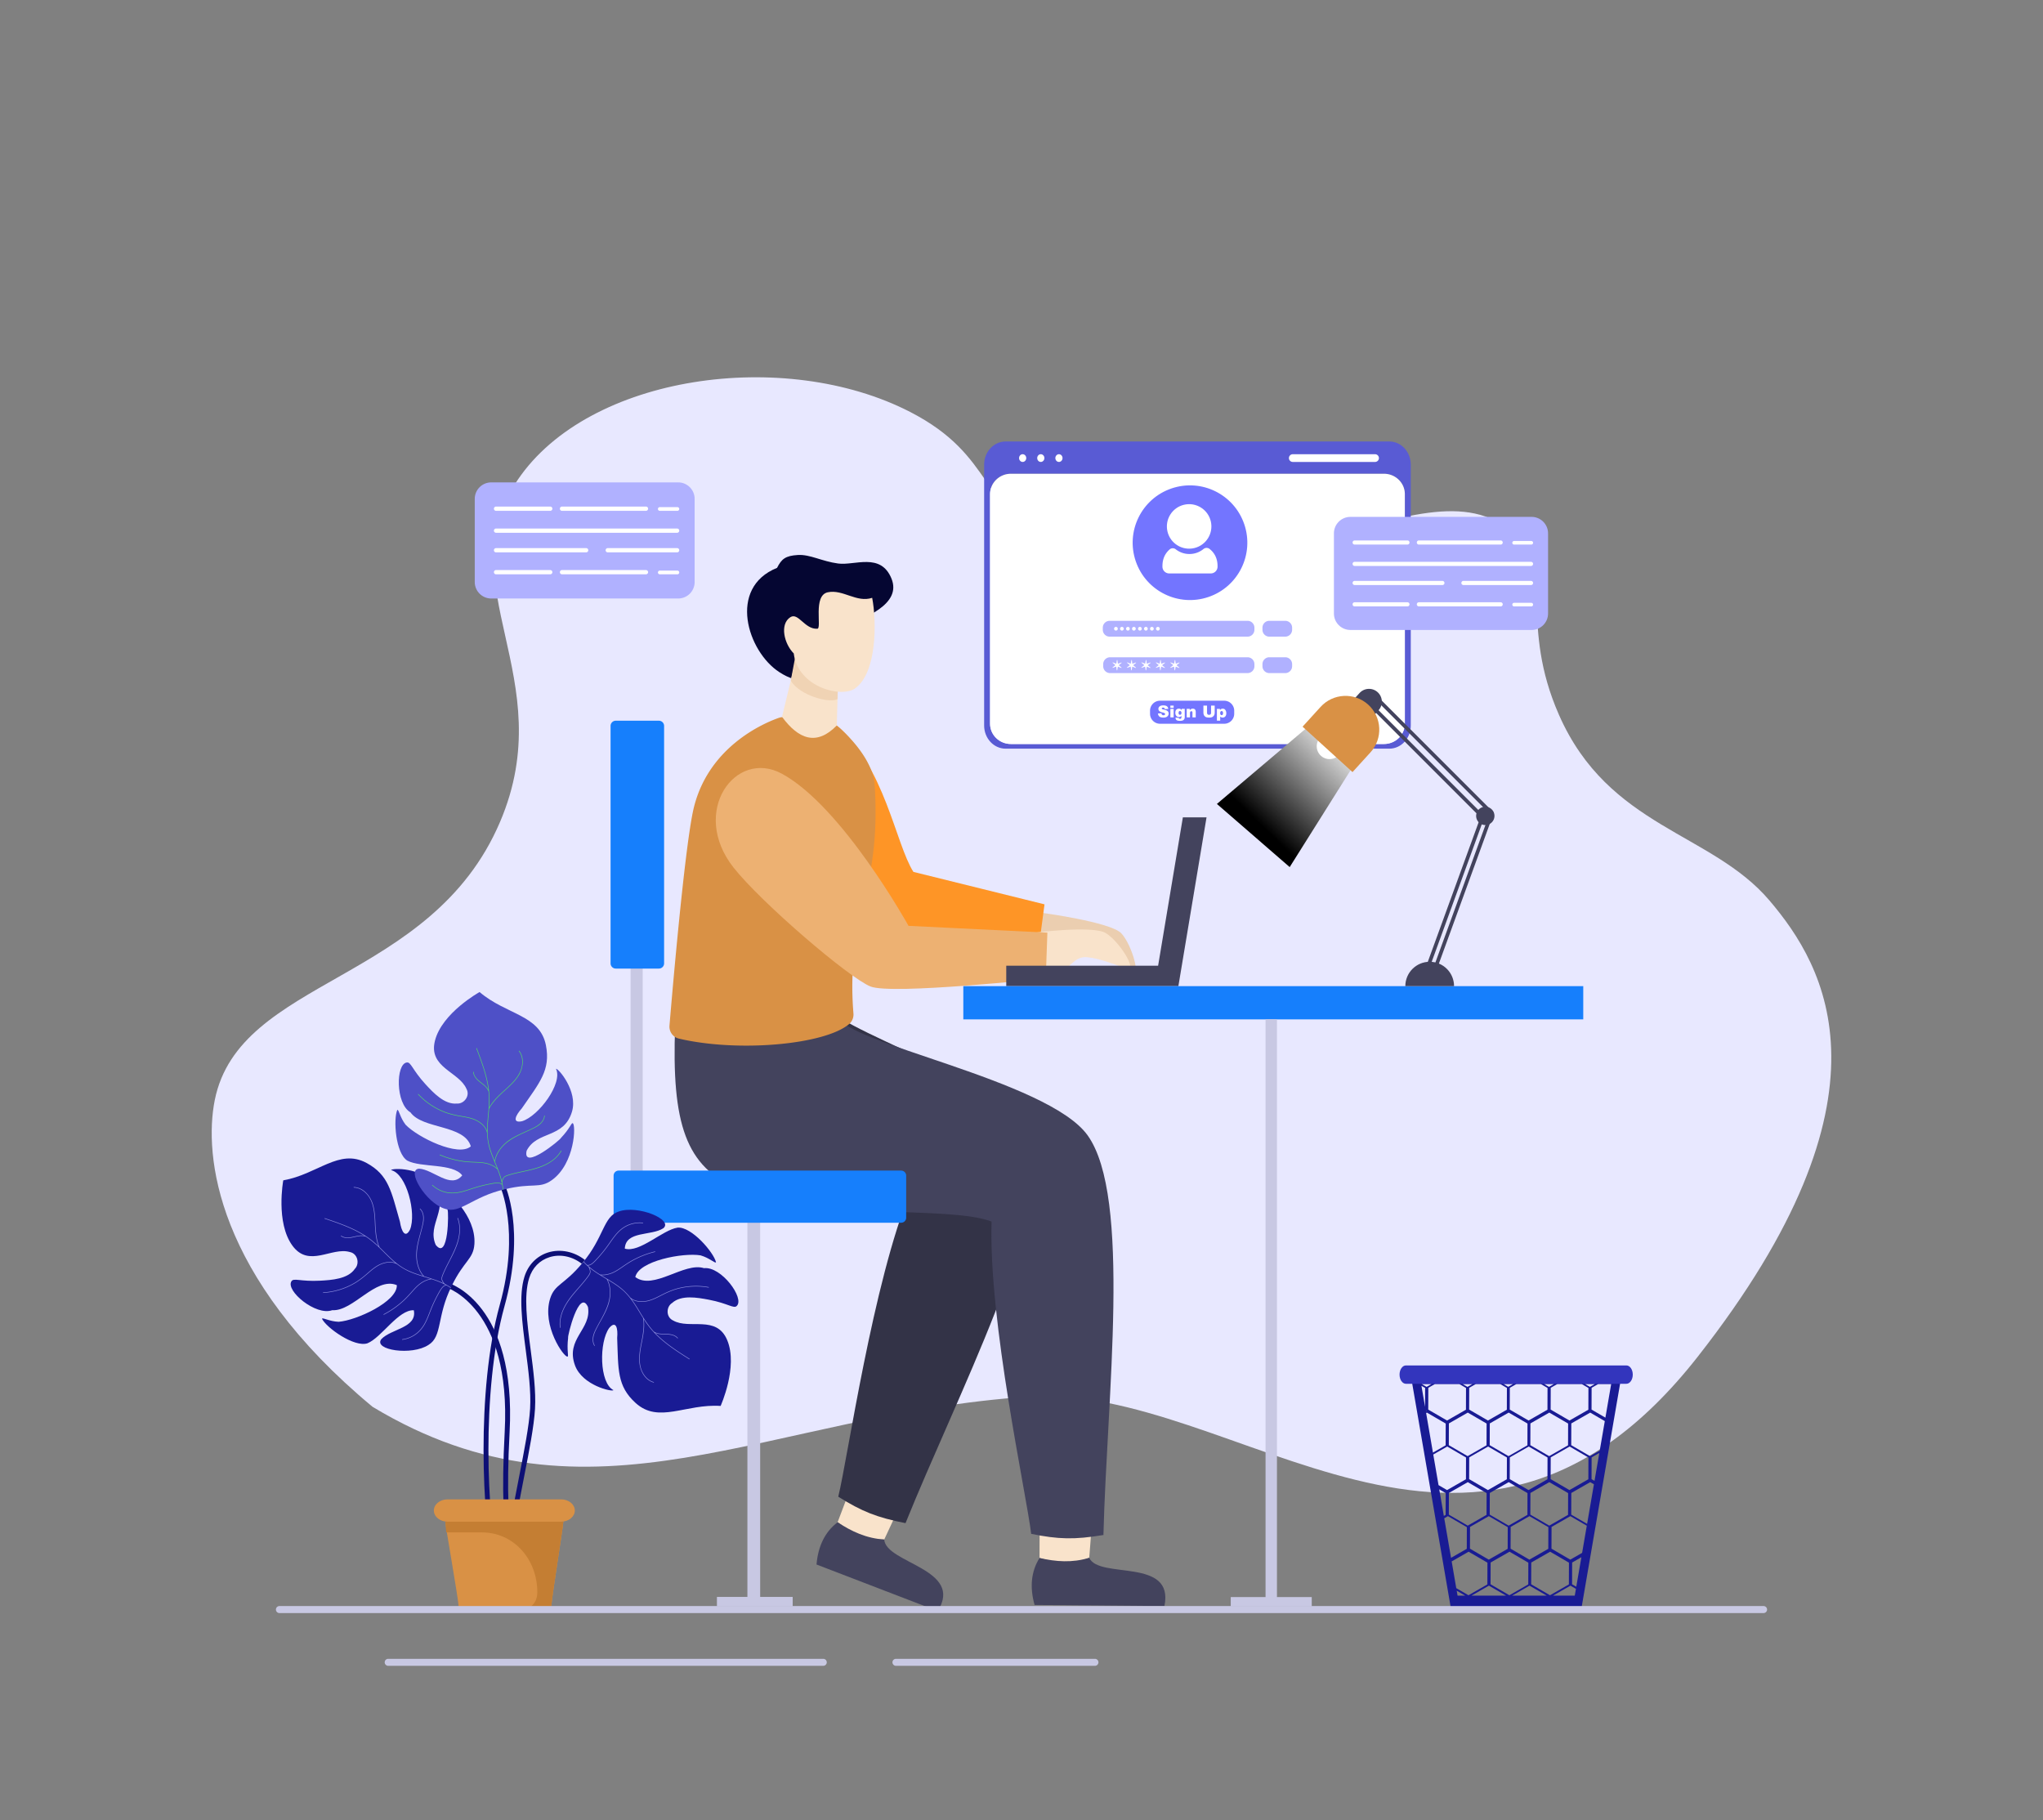 <svg id="SvgjsSvg1223" width="550" height="490" xmlns="http://www.w3.org/2000/svg" version="1.1"
    xmlns:xlink="http://www.w3.org/1999/xlink" xmlns:svgjs="http://svgjs.com/svgjs">
    <rect width="100%" height="100%" fill="#808080" stroke="none"/>
    <defs id="SvgjsDefs1224"></defs>
    <g id="SvgjsG1225"><svg xmlns="http://www.w3.org/2000/svg" viewBox="0 0 1364 960" width="550" height="550">
            <path fill="#e8e8ff"
                d="M1181.35 399.144c-38.801-45.604-107.296-48.539-140.459-123.794-26.733-60.664-3.068-94.982-30.949-121.413-58.411-55.377-190.679 68.339-304.724 9.523-52.193-26.917-40.262-60.955-97.607-90.465-83.659-43.052-214.394-24.836-261.872 45.232-47.566 70.198 29.176 132.31-11.903 228.543-46.046 107.87-174.041 103.787-190.453 185.691-7.334 36.601.378 117.663 105.351 204.737 146.075 88.093 263.332 4.897 438.175-6.778 137.344-9.171 295.321 166.14 446.508-26.582 136.561-174.078 85.398-260.66 47.933-304.694z"
                class="colorE8EFFF svgShape"></path>
            <path fill="#c8c8e3"
                d="M507.519 864.124V608.45h-8.521v255.674h-20.34v6.381h50.576v-6.381zM421.027 374.994h8.063v207.069h-8.063z"
                class="colorC8CBE3 svgShape"></path>
            <path fill="#f9e3cb"
                d="m571.94 780.65-12.714 33.61c9.316 7.134 19.479 11.639 31.128 11.535L605.93 792.4l-33.99-11.75z"
                class="colorF9CBCB svgShape"></path>
            <path fill="#333347"
                d="M604.571 814.861c-19.336-3.821-29.124-7.792-44.908-17.646 6.422-26.118 23.005-142.84 48.401-204.512-40.201-35.186-202.045 9.279-138.602-142.541l82.586 16.822c-3.987 17.211 124.264 50.186 136.227 94.244 13.247 48.79-49.529 168.808-83.704 253.633z"
                class="color333547 svgShape"></path>
            <path fill="#43435d"
                d="M559.227 814.26c-8.409 6.432-13.027 15.9-14.088 28.217l80.914 31.096c17.826-28.237-34.673-31.824-35.699-47.778-11.847-.738-21.845-5.382-31.127-11.535z"
                class="color43455D svgShape"></path>
            <path fill="#f9e3cb"
                d="m694.143 802.193-.114 35.934c11.227 3.412 22.325 4.065 33.196-.118l2.87-36.738-35.952.922z"
                class="colorF9CBCB svgShape"></path>
            <path fill="#43435d"
                d="M736.702 822.781c-19.447 3.205-30.007 2.921-48.244-.768-3.15-26.711-28.571-141.831-26.427-208.493-29.872-11.261-117.709.076-169.355-21.836-34.783-14.757-44.391-43.087-41.918-109.26l109.169-5.91c2.305 17.515 139.514 42.331 166.173 79.391 29.523 41.04 12.845 175.453 10.602 266.876zM694.03 838.127c-5.618 8.973-6.621 19.46-3.292 31.366l86.68.731c6.786-32.696-43.635-17.637-50.192-32.216-11.354 3.465-22.345 2.624-33.196.119z"
                class="color43455D svgShape"></path>
            <path fill="#ebceb0"
                d="M694.639 407.271s46.858 6.184 54.024 13.843c7.167 7.659 13.647 30.809 6.779 26.511-6.868-4.297-14.698-11.153-23.265-14.517-8.583-3.37-13.136 5.179-18.688 2.231-5.552-2.948-21.075-6.172-21.075-6.172l2.225-21.896z"
                class="colorEBB0B0 svgShape"></path>
            <path fill="#fe9526"
                d="M558.677 282.336c32.089 27.619 39.202 78.915 51.149 97.747l87.536 21.659-3.83 28.941s-81.447-3.072-95.179-10.149c-13.731-7.077-85.27-82.579-85.27-82.579s3.12-92.176 45.594-55.619z"
                class="colorDE6172 svgShape"></path>
            <path fill="#d99145"
                d="M524.054 276.862a8.14 8.14 0 0 0-3.953.341c-9.36 3.255-48.751 19.412-57.614 63.331-5.748 28.478-13.388 116.774-15.512 142.151-.339 4.053 2.308 7.766 6.267 8.698 39.516 9.301 97.41 4.111 113.699-9.744 2.035-1.73 3.074-4.347 2.858-7.009-5.252-64.717 18.781-80.105 14.171-152.427-1.079-16.933-17.743-33.18-23.419-38.248a8.197 8.197 0 0 0-4.193-1.984l-32.304-5.109z"
                class="colorD94559 svgShape"></path>
            <path fill="#050632"
                d="M552.252 248.792c-12.302 1.853-17.94 7.002-31.941-2.068-21.303-13.8-34.607-56.311-1.523-69.607 3.05-5.949 5.534-8.068 13.802-8.593 8.264-.524 15.941 4.203 27.002 5.687 11.059 1.482 28.387-7.51 35.572 9.991 7.186 17.499-18.553 26.358-31.701 32.445-13.15 6.087-11.338 20.303-11.211 32.145z"
                class="color050D32 svgShape"></path>
            <path fill="#f9e3cb"
                d="M522.102 276.553c11.144 15.127 23.151 19.52 36.575 5.783l.719-25.81.315-10.865-29.065-4.407-1.562 6.529-6.982 28.77z"
                class="colorF9CBCB svgShape"></path>
            <path fill="#f0d3b4"
                d="M527.956 252.435c5.872 9.731 25.284 15.234 31.211 12.343l.544-19.116-27.371-16.699-4.384 23.472z"
                class="colorF0B4B4 svgShape"></path>
            <path fill="#f9e3cb"
                d="M582.307 197.118c3.062 15.888 3.251 50.014-11.421 60.469-9.289 6.618-38.219-.873-40.948-23.36-6.311-6.209-9.617-19.512-2.224-24.201 5.271-3.34 9.597 8.255 17.986 7.717 3.184-.203-3.16-22.229 6.998-24.337 10.16-2.108 19.165 7.164 29.609 3.712zM688.948 420.896s40.225-5.336 49.256 0c9.031 5.336 21.755 25.732 13.956 23.538-7.799-2.194-17.239-6.573-26.407-7.394-9.183-.822-11.151 8.662-17.308 7.394-6.157-1.269-21.96 0-21.96 0l2.463-23.538z"
                class="colorF9CBCB svgShape"></path>
            <path fill="#edb172"
                d="M521.996 314.523c40.488 21.934 84.576 101.584 84.576 101.584l92.709 4.523-1.09 30.519s-102.638 11.171-116.988 5.45c-14.348-5.722-73.088-56.099-91.458-79.405-29.32-37.2 1.188-79.497 32.251-62.671z"
                class="colorED7282 svgShape"></path>
            <path fill="#43435d" d="m789.736 343.668-16.526 99.048H671.819v13.641h114.919l18.801-112.689z"
                class="color43455D svgShape"></path>
            <path fill="#167ffc"
                d="M601.631 614.314h-188.59a3.375 3.375 0 0 1-3.375-3.375v-28.066a3.375 3.375 0 0 1 3.375-3.375h188.59a3.375 3.375 0 0 1 3.375 3.375v28.066a3.375 3.375 0 0 1-3.375 3.375zM439.919 444.628h-28.805a3.464 3.464 0 0 1-3.464-3.464V282.621a3.464 3.464 0 0 1 3.464-3.464h28.805a3.464 3.464 0 0 1 3.464 3.464v158.543a3.464 3.464 0 0 1-3.464 3.464zM643.153 456.357h413.9v22.172h-413.9z"
                class="color52A1FA svgShape"></path>
            <path fill="#c8c8e3" d="M844.938 478.529h7.616v388.835h-7.616z" class="colorC8CBE3 svgShape"></path>
            <path fill="#c8c8e3" d="M821.708 864.222h54.076v6.283h-54.076z" class="colorC8CBE3 svgShape"></path>
            <path fill="#0d0f75"
                d="M329.236 842.625c-6.957-29.915-11.57-115.866 4.434-173.487 13.853-49.886.24-79.144.102-79.436l2.957-1.427c.589 1.225 14.318 30.563.102 81.741-15.853 57.093-11.288 142.235-4.396 171.865l-3.199.744z"
                class="color0D3F75 svgShape"></path>
            <path fill="#0d0f75"
                d="M345.732 845.065c-2.238-.783-13.174-8.858-8.772-91.131 4.434-82.956-38.697-96.376-39.133-96.502l.911-3.155c1.882.546 46.074 14.296 41.499 99.83-4.3 80.404 6.624 87.861 6.736 87.925l-1.241 3.033z"
                class="color0D3F75 svgShape"></path>
            <path fill="#0d0f75"
                d="M339.967 840.378c-2.433-10.448 2.051-33.279 6.797-57.449 3.193-16.267 6.498-33.092 7.162-44.506.677-11.638-1.138-25.51-2.895-38.931-2.463-18.813-4.786-36.584-.888-49.135 2.462-7.919 8.214-13.818 15.783-16.187 8.143-2.529 17.312-.692 24.539 4.954l-2.02 2.584c-6.38-4.983-14.433-6.64-21.538-4.402-6.621 2.071-11.461 7.05-13.629 14.027-3.687 11.865-1.404 29.29 1.007 47.734 1.777 13.571 3.613 27.601 2.918 39.549-.677 11.635-4.001 28.57-7.217 44.949-4.473 22.766-9.095 46.307-6.819 56.07l-3.2.743z"
                class="color0D3F75 svgShape"></path>
            <path fill="#191b94"
                d="M245.361 694.782c9.496-3.916 20.543-22.487 30.919-22.051 2.368 11.817-15.138 12.325-21.712 19.338-5.438 7.233 20.378 11.196 31.53 3.791 9.352-5.673 5.363-19.098 15.397-39.188 8.331-17.294 14.578-17.859 15.249-28.201 1.225-18.921-18.422-36.077-20.507-34.841-.842.5 1.557 3.737 2.606 12.241.75.695.753 34.187-7.944 23.208-6.094-13.896 9.703-24.242-.928-39.995-7.975-11.809-28.426-11.364-28.861-9.895 10.384 2.375 17.067 28.973 12.628 39.702-3.194 6.215-5.783 1.005-6.715-5.255-5.795-20.19-7.449-31.231-22.357-39.265-18.274-9.848-32.523 7.58-55.542 11.64 0 0-5.243 28.186 6.175 43.678 10.989 14.91 26.12.673 38.181 4.153 5.37.996 6.77 7.861 3.461 11.217-4.618 6.824-15.467 7.525-23.296 7.945-12.971.689-17.613-2.037-19.062.383-4.05 6.278 16.31 23.339 27.249 19.3 13.877.949 29.097-22.613 43.114-16.713.456 11.015-26.996 23.552-38.828 24.464-6.281-.231-10.565-3.011-11.151-2.035 3.026 6.082 21.63 19.323 30.394 16.379z"
                class="color195494 svgShape"></path>
            <path fill="#8d8ee0"
                d="M268.661 692.457a19.897 19.897 0 0 0 8.831-3.486c2.54-1.792 4.541-4.165 6.073-6.855 1.674-2.952 2.829-6.147 4.068-9.296 1.349-3.409 2.874-6.753 4.616-9.98.791-1.455 1.571-2.945 2.518-4.303.789-1.133 1.821-2.216 3.267-2.373.016-.001.021-.015.037-.017.222.127.45.24.67.375.739.438 1.47.896 2.182 1.386.042-.116.095-.219.15-.33a41.596 41.596 0 0 0-4.032-2.397c-.004-.009-.009-.019-.016-.021-.493-.456-.9-1.027-1.24-1.611-.322-.547-.656-1.191-.65-1.841.015-.969.4-1.942.755-2.833.363-.889.747-1.778 1.151-2.652 2.831-6.154 6.509-11.954 8.545-18.452 1.668-5.341 2.245-11.227.182-16.545-.083-.214-.413-.066-.326.157 1.198 3.1 1.495 6.455 1.17 9.753-.638 6.454-3.522 12.328-6.448 18.026-1.624 3.155-3.283 6.297-4.612 9.59-.487 1.212-1.058 2.632-.585 3.925.259.724.682 1.438 1.185 2.059-3.952-1.923-8.174-3.206-12.365-4.495-.192-.062-.394-.121-.586-.183l-.004-.009c-2.204-2.338-3.575-5.317-4.291-8.433-1.464-6.351-.013-12.717 1.638-18.878.453-1.685.914-3.375 1.34-5.07.402-1.588.798-3.202.972-4.843.287-2.789-.181-5.846-2.261-7.893-.164-.16-.447.068-.276.23 2.618 2.573 2.506 6.485 1.825 9.83-1.359 6.644-3.971 13.078-4.216 19.928-.188 5.259 1.089 10.905 4.617 14.938-3.926-1.214-7.856-2.5-11.516-4.4-2-1.043-3.867-2.284-5.641-3.651-.011-.012-.012-.028-.031-.042-.021-.008-.038-.022-.065-.032a64.571 64.571 0 0 1-4.617-3.976c-2.465-2.318-4.819-4.748-7.258-7.095-1.449-3.253-2.051-6.827-2.404-10.348-.639-6.32-.172-12.874-2.243-18.971-1.848-5.425-6.38-10.644-12.477-10.852-.234-.009-.264.348-.03.357 3.39.113 6.423 1.924 8.645 4.422 4.296 4.835 4.98 11.539 5.288 17.732.282 5.699.412 11.687 2.574 17.049-.313-.298-.625-.603-.945-.904-3.189-2.942-6.639-5.526-10.39-7.705-7.686-4.465-16.15-7.339-24.535-10.162-.217-.079-.34.26-.123.339 1.027.343 2.053.686 3.078 1.035 8.063 2.752 16.174 5.736 23.402 10.318-2.267-.457-4.665.098-6.878.59-2.773.617-6.023 1.215-8.495-.598-.188-.137-.395.155-.207.293 2.313 1.702 5.375 1.389 8.021.824 2.754-.586 5.769-1.484 8.522-.466.013.005.018-.009.032-.004l.007.002c3.579 2.378 6.771 5.206 9.84 8.204 2.938 2.874 5.779 5.843 8.903 8.523.298.254.607.505.908.753-3.104-1.13-6.67-.571-9.685.688-3.486 1.456-6.372 4.006-9.191 6.457-2.799 2.435-5.685 4.693-8.91 6.528a47.17 47.17 0 0 1-20.343 6.05c-.233.008-.165.369.064.353a47.382 47.382 0 0 0 20.991-6.397c3.109-1.831 5.889-4.051 8.605-6.409 2.831-2.461 5.742-4.994 9.276-6.394 3.264-1.291 7.219-1.74 10.385.066 2.605 1.993 5.397 3.685 8.423 5.009 4.157 1.805 8.534 3.023 12.848 4.371l1.099.354c-2.459.387-4.792 1.502-6.808 2.948-2.169 1.551-3.968 3.561-5.733 5.542-1.825 2.061-3.67 4.091-5.7 5.955a60.89 60.89 0 0 1-13.073 9.173c-.208.109-.053.441.148.33a61.098 61.098 0 0 0 13.559-9.594c1.96-1.842 3.744-3.834 5.526-5.841 1.79-2.004 3.63-4.021 5.864-5.541 2.071-1.411 4.461-2.467 6.975-2.711.01-.004.005-.014.012-.011 3.216 1.056 6.378 2.261 9.348 3.864-1.254.281-2.222 1.21-2.964 2.237-1.098 1.497-1.961 3.193-2.839 4.823a93.31 93.31 0 0 0-4.496 9.755c-1.264 3.216-2.435 6.498-4.185 9.492-1.59 2.722-3.674 5.072-6.298 6.818a19.545 19.545 0 0 1-8.213 3.097c-.224.031-.16.384.066.352z"
                class="color8DB5E0 svgShape"></path>
            <path fill="#191b94"
                d="M452.434 617.569c-10.156 1.538-25.313 16.94-35.286 14.041.519-12.041 17.641-8.359 25.696-13.603 7.006-5.728-17.12-15.732-29.715-11.2-10.435 3.279-9.763 17.268-24.298 34.385-12.214 14.808-18.416 13.868-21.535 23.75-5.701 18.084 9.287 39.43 11.608 38.727.937-.284-.621-4 .389-12.509-.562-.854 7.421-33.38 13.249-20.645 2.604 14.948-15.203 21.229-8.636 39.063 4.929 13.37 24.896 17.815 25.669 16.492-9.518-4.783-9.666-32.208-2.796-41.568 4.584-5.274 5.856.403 5.269 6.705.813 20.989-.214 32.106 12.348 43.464 15.399 13.922 33.392.395 56.715 1.941 0 0 11.814-26.123 4.419-43.891-7.116-17.1-25.206-6.882-36.09-13.137-4.977-2.247-4.7-9.248-.686-11.719 6.112-5.526 16.815-3.62 24.518-2.161 12.761 2.424 16.619 6.179 18.604 4.174 5.43-5.131-10.274-26.556-21.861-25.241-13.249-4.232-33.649 15.021-45.855 5.949 2.185-10.805 31.834-16.435 43.54-14.499 6.045 1.722 9.543 5.444 10.345 4.635-1.489-6.628-16.398-23.922-25.611-23.153z"
                class="color195494 svgShape"></path>
            <path fill="#8d8ee0"
                d="M429.251 614.271a19.895 19.895 0 0 0-9.407 1.279c-2.895 1.135-5.403 2.963-7.532 5.209-2.33 2.469-4.213 5.295-6.167 8.059-2.123 2.989-4.401 5.873-6.863 8.59-1.115 1.224-2.227 2.485-3.472 3.578-1.036.912-2.296 1.718-3.738 1.525-.016-.002-.025.01-.041.008-.185-.177-.38-.341-.561-.524a38.04 38.04 0 0 1-1.789-1.866c-.068.102-.144.19-.224.284a41.533 41.533 0 0 0 3.345 3.289c.001.011.004.02.01.024.371.561.63 1.211.82 1.86.183.609.353 1.313.192 1.943-.245.938-.851 1.791-1.409 2.572a64.776 64.776 0 0 1-1.749 2.301c-4.218 5.301-9.173 10.057-12.699 15.882-2.894 4.79-4.858 10.368-4.122 16.025.028.228.385.163.354-.075-.424-3.296.087-6.626 1.19-9.75 2.159-6.116 6.359-11.133 10.56-15.968 2.33-2.677 4.69-5.333 6.767-8.213.762-1.061 1.655-2.303 1.503-3.672-.079-.764-.319-1.558-.66-2.282 3.38 2.81 7.174 5.064 10.937 7.313.172.106.353.211.525.318l.002.01c1.583 2.796 2.205 6.016 2.156 9.213-.092 6.518-3.019 12.353-6.093 17.943-.841 1.529-1.693 3.059-2.51 4.604-.769 1.447-1.538 2.92-2.099 4.471-.944 2.641-1.218 5.721.313 8.205.121.194.45.041.323-.158-1.928-3.122-.887-6.895.572-9.982 2.904-6.128 6.975-11.754 8.847-18.348 1.436-5.062 1.544-10.85-.922-15.608 3.524 2.116 7.034 4.301 10.135 7.02 1.694 1.491 3.211 3.139 4.608 4.891.008.014.006.03.02.048.018.012.032.03.056.046a64.62 64.62 0 0 1 3.535 4.962c1.841 2.839 3.548 5.761 5.356 8.621.632 3.505.365 7.119-.132 10.623-.887 6.289-2.904 12.544-2.347 18.958.501 5.709 3.658 11.858 9.529 13.515.226.064.341-.276.114-.34-3.265-.919-5.779-3.401-7.341-6.356-3.02-5.72-2.084-12.394-.908-18.481 1.085-5.601 2.387-11.448 1.566-17.171.233.365.463.735.702 1.104 2.396 3.618 5.13 6.95 8.253 9.961 6.4 6.169 13.934 10.978 21.404 15.719.191.128.392-.172.2-.3-.915-.578-1.83-1.156-2.742-1.74-7.175-4.595-14.339-9.427-20.267-15.601 2.093.985 4.553 1.017 6.82 1.068 2.841.062 6.139.257 8.107 2.607.15.178.42-.057.271-.235-1.84-2.205-4.888-2.63-7.592-2.714-2.815-.088-5.956.066-8.387-1.579-.012-.009-.02.004-.032-.004l-.006-.004c-2.909-3.162-5.334-6.671-7.6-10.314-2.167-3.491-4.219-7.053-6.613-10.4-.229-.318-.469-.635-.702-.948 2.745 1.838 6.342 2.145 9.569 1.642 3.733-.583 7.143-2.371 10.465-4.079 3.298-1.698 6.64-3.202 10.209-4.216a47.181 47.181 0 0 1 21.199-1.024c.228.048.249-.32.023-.358a47.073 47.073 0 0 0-11.624-.647 47.439 47.439 0 0 0-10.286 1.854c-3.456 1.037-6.685 2.53-9.886 4.172-3.336 1.715-6.766 3.481-10.533 3.998-3.478.475-7.426-.032-10.07-2.541-2.055-2.557-4.364-4.866-6.986-6.873-3.606-2.744-7.567-4.971-11.435-7.309l-.983-.606c2.48.211 5.012-.316 7.315-1.24 2.477-.989 4.702-2.511 6.89-4.016 2.264-1.566 4.539-3.098 6.954-4.424a60.828 60.828 0 0 1 14.883-5.79c.229-.056.157-.416-.065-.356a61.457 61.457 0 0 0-8.359 2.685 60.953 60.953 0 0 0-7.095 3.401c-2.343 1.322-4.551 2.83-6.76 4.354-2.216 1.52-4.483 3.04-7.016 3.983-2.348.876-4.92 1.333-7.42.97-.011.001-.009.012-.015.008-2.871-1.792-5.654-3.716-8.156-5.982 1.284.027 2.446-.645 3.412-1.465 1.422-1.192 2.666-2.634 3.907-4.008a93.132 93.132 0 0 0 6.692-8.401c1.994-2.823 3.914-5.731 6.328-8.22 2.193-2.264 4.778-4.05 7.742-5.12a19.57 19.57 0 0 1 8.715-1.049c.225.022.248-.336.02-.358z"
                class="color8DB5E0 svgShape"></path>
            <path fill="#4e50c7"
                d="M271.928 572.832c9.057 4.846 30.417 1.577 36.673 9.867-7.621 9.337-19.136-3.86-28.728-4.481-9.041.398 4.302 22.85 17.104 26.757 10.322 3.617 18.156-7.992 40.044-13.007 18.648-4.554 23.053-.089 31.466-6.141 15.39-11.076 16.157-37.147 13.877-37.972-.92-.333-1.897 3.576-7.797 9.789-.061 1.02-25.922 22.301-22.97 8.61 6.86-13.534 24.884-7.909 30.297-26.127 4.052-13.661-9.285-29.171-10.696-28.573 4.763 9.528-11.53 31.588-22.637 34.976-6.828 1.482-4.45-3.827-.208-8.525 11.909-17.302 19.385-25.594 16.118-42.211-4.005-20.369-26.517-20.3-44.276-35.497 0 0-25.098 13.858-29.807 32.519-4.531 17.958 16.075 20.598 21.051 32.123 2.642 4.779-1.77 10.222-6.464 9.8-8.203.769-15.638-7.163-20.936-12.942-8.773-9.579-9.617-14.895-12.407-14.477-7.421.862-7.661 27.424 2.408 33.304 8.083 11.32 35.948 8.103 40.298 22.677-8.217 7.35-35.339-5.883-43.56-14.441-3.813-4.997-4.387-10.072-5.514-9.905-2.773 6.202-1.178 28.98 6.664 33.877z"
                class="color4E88C7 svgShape"></path>
            <path fill="#53d86a"
                d="M288.526 589.348a19.88 19.88 0 0 0 8.303 4.604c2.998.824 6.101.86 9.151.334 3.344-.583 6.545-1.72 9.764-2.764 3.489-1.125 7.041-2.072 10.639-2.776 1.626-.314 3.272-.658 4.923-.789 1.376-.111 2.867-.002 3.907 1.015.012.011.025.006.037.019.043.252.1.5.137.755.131.848.242 1.704.316 2.565.116-.041.229-.065.35-.093a41.838 41.838 0 0 0-.711-4.637c.004-.01.008-.019.006-.026.039-.671.22-1.347.456-1.982.218-.597.503-1.263 1.009-1.671.758-.604 1.754-.925 2.668-1.217a66.244 66.244 0 0 1 2.778-.797c6.552-1.723 13.368-2.568 19.679-5.124 5.185-2.105 10.096-5.399 12.893-10.371.113-.2-.212-.361-.329-.152-1.634 2.895-4.035 5.257-6.788 7.1-5.39 3.608-11.757 5.113-18.017 6.473-3.468.75-6.948 1.465-10.336 2.531-1.246.393-2.705.854-3.402 2.041-.395.66-.677 1.44-.837 2.223-1.026-4.273-2.717-8.349-4.385-12.404-.074-.189-.157-.381-.231-.569l.004-.009c.405-3.187 1.834-6.139 3.786-8.671 3.975-5.166 9.812-8.09 15.62-10.729 1.588-.721 3.186-1.439 4.766-2.186 1.482-.699 2.98-1.419 4.358-2.326 2.337-1.551 4.4-3.855 4.659-6.761.019-.228-.337-.302-.352-.067-.324 3.656-3.416 6.055-6.432 7.655-5.995 3.172-12.623 5.243-18.068 9.406-4.18 3.196-7.73 7.769-8.603 13.057-1.556-3.803-3.061-7.656-3.918-11.689-.465-2.208-.694-4.437-.765-6.676.001-.015.014-.027.013-.051-.007-.02-.008-.043-.018-.07a64.488 64.488 0 0 1 .138-6.091c.223-3.376.605-6.738.867-10.112 1.592-3.186 3.969-5.922 6.465-8.431 4.474-4.509 9.832-8.312 13.224-13.786 3.015-4.873 4.167-11.69.454-16.529-.142-.187-.437.017-.295.204 2.066 2.69 2.595 6.183 2.078 9.486-1.003 6.39-5.747 11.176-10.333 15.349-4.222 3.839-8.764 7.744-11.531 12.821.031-.432.069-.866.098-1.305.245-4.332.049-8.638-.651-12.919-1.436-8.772-4.593-17.134-7.74-25.402-.077-.217-.417-.097-.341.12.388 1.01.775 2.021 1.156 3.034 2.998 7.976 5.847 16.134 6.901 24.628-1.088-2.041-3.039-3.54-4.825-4.937-2.239-1.749-4.766-3.879-4.936-6.94-.013-.233-.371-.206-.357.027.155 2.867 2.342 5.033 4.459 6.718 2.202 1.754 4.811 3.511 5.774 6.284.005.013.019.008.023.022l.003.007c.438 4.275.282 8.536-.084 12.811-.353 4.094-.84 8.175-.926 12.29-.007.392-.004.789-.004 1.179-1.099-3.116-3.797-5.513-6.685-7.042-3.338-1.767-7.141-2.376-10.825-2.995-3.659-.614-7.236-1.409-10.702-2.733a47.207 47.207 0 0 1-17.597-11.865c-.153-.175-.39.106-.232.273a47.082 47.082 0 0 0 8.925 7.475 47.437 47.437 0 0 0 9.351 4.671c3.388 1.237 6.869 1.974 10.416 2.573 3.7.622 7.505 1.26 10.831 3.1 3.071 1.701 5.93 4.47 6.547 8.062.117 3.278.584 6.509 1.484 9.687 1.247 4.356 3.088 8.511 4.787 12.699l.425 1.074c-1.861-1.653-4.205-2.746-6.603-3.384-2.576-.689-5.27-.802-7.923-.906-2.75-.1-5.491-.234-8.219-.618a60.88 60.88 0 0 1-15.389-4.268c-.217-.092-.375.239-.161.324a61.555 61.555 0 0 0 8.304 2.852 60.941 60.941 0 0 0 7.719 1.521c2.668.343 5.339.456 8.022.557 2.684.109 5.411.248 8.005 1.008 2.405.704 4.739 1.877 6.525 3.664.009.005.013-.005.016.002 1.228 3.154 2.306 6.361 2.955 9.674-1.013-.79-2.346-.947-3.611-.868-1.853.103-3.711.515-5.528.873a92.976 92.976 0 0 0-10.39 2.726c-3.287 1.068-6.565 2.248-9.989 2.799-3.113.501-6.251.385-9.267-.532a19.54 19.54 0 0 1-7.61-4.375c-.164-.155-.397.119-.228.273z"
                class="colorDAF2EE svgShape"></path>
            <path fill="#d99145"
                d="M376.119 813.895c-.413 5.317-7.423 48.405-8.073 56.686h-61.812c-.754-8.702-8.428-50.999-8.913-56.686h78.798z"
                class="colorD94559 svgShape"></path>
            <path fill="#c47e33"
                d="m297.321 813.895.618 7.156h23.796c21.637 0 37.076 18.367 36.99 40.003-.019 4.749-1.921 7.627-4.373 9.527h13.693c.65-8.283 7.66-51.37 8.073-56.686h-78.797z"
                class="colorC43348 svgShape"></path>
            <path fill="#d99145"
                d="M374.576 813.898h-75.711c-5.08 0-9.199-3.341-9.199-7.462 0-4.12 4.118-7.46 9.199-7.46h75.711c5.081 0 9.2 3.34 9.2 7.46 0 4.122-4.119 7.462-9.2 7.462z"
                class="colorD94559 svgShape"></path>
            <path fill="#595bd4"
                d="M927.567 92.739H671.383c-7.915 0-14.329 6.904-14.329 15.426v174.198c0 8.521 6.414 15.454 14.329 15.454h256.184c7.915 0 14.328-6.933 14.328-15.454V108.165c.001-8.522-6.413-15.426-14.328-15.426zm10.371 188.382c0 7.511-6.24 13.577-13.953 13.577H674.937c-7.684 0-13.924-6.065-13.924-13.577V127.896c0-7.511 6.24-13.606 13.924-13.606h249.048c7.713 0 13.953 6.095 13.953 13.606v153.225z"
                class="color4873BD svgShape"></path>
            <path fill="#ffffff"
                d="M937.938 127.896v153.225c0 7.511-6.24 13.577-13.953 13.577H674.937c-7.684 0-13.924-6.065-13.924-13.577V127.896c0-7.511 6.24-13.606 13.924-13.606h249.048c7.713 0 13.953 6.095 13.953 13.606zM709.389 103.818c0-1.422-1.07-2.575-2.39-2.575s-2.39 1.153-2.39 2.575c0 1.422 1.07 2.575 2.39 2.575s2.39-1.153 2.39-2.575zM697.278 103.818c0-1.422-1.07-2.575-2.39-2.575s-2.39 1.153-2.39 2.575c0 1.422 1.07 2.575 2.39 2.575s2.39-1.153 2.39-2.575zM685.168 103.818c0-1.422-1.07-2.575-2.39-2.575s-2.39 1.153-2.39 2.575c0 1.422 1.07 2.575 2.39 2.575s2.39-1.153 2.39-2.575zM863.118 106.393h54.933a2.575 2.575 0 0 0 0-5.15h-54.933a2.575 2.575 0 0 0 0 5.15z"
                class="colorFFF svgShape"></path>
            <circle cx="794.497" cy="160.311" r="38.275" fill="#7375ff" transform="rotate(-18.821 794.527 160.316)"
                class="color73B4FF svgShape"></circle>
            <circle cx="793.927" cy="149.484" r="14.859" fill="#ffffff" transform="rotate(-13.286 793.755 149.476)"
                class="colorFFF svgShape"></circle>
            <path fill="#ffffff"
                d="M807.555 164.463a3.234 3.234 0 0 0-4.043.058 14.814 14.814 0 0 1-9.393 3.344c-3.45 0-6.623-1.175-9.141-3.15-1.198-.94-2.897-.921-4.054.071-2.998 2.57-4.823 6.277-4.823 11.095v.434a4.511 4.511 0 0 0 4.512 4.511h27.767a4.512 4.512 0 0 0 4.512-4.511v-.434c0-5.025-2.039-8.842-5.337-11.418z"
                class="colorFFF svgShape"></path>
            <path fill="#b0b1ff"
                d="M832.916 223.034h-92.051a4.59 4.59 0 0 1-4.591-4.591v-1.389a4.591 4.591 0 0 1 4.591-4.591h92.051a4.591 4.591 0 0 1 4.591 4.591v1.389a4.591 4.591 0 0 1-4.591 4.591zM832.916 247.364h-91.773a4.59 4.59 0 0 1-4.591-4.591v-1.389a4.59 4.59 0 0 1 4.591-4.591h91.773a4.591 4.591 0 0 1 4.591 4.591v1.389a4.591 4.591 0 0 1-4.591 4.591zM858.085 223.034h-10.618a4.591 4.591 0 0 1-4.591-4.591v-1.389a4.591 4.591 0 0 1 4.591-4.591h10.618a4.591 4.591 0 0 1 4.591 4.591v1.389a4.591 4.591 0 0 1-4.591 4.591zM858.085 247.364h-10.618a4.591 4.591 0 0 1-4.591-4.591v-1.389a4.591 4.591 0 0 1 4.591-4.591h10.618a4.591 4.591 0 0 1 4.591 4.591v1.389a4.591 4.591 0 0 1-4.591 4.591z"
                class="colorB0D5FF svgShape"></path>
            <path fill="#ffffff"
                d="m746.021 238.775.308 2.161a.172.172 0 0 0 .229.137l2.049-.754c.184-.068.319.176.165.296l-1.718 1.347a.172.172 0 0 0-.004.267l1.677 1.398c.15.125.008.364-.174.291l-2.026-.814a.171.171 0 0 0-.233.13l-.372 2.151c-.033.193-.312.189-.339-.005l-.308-2.161a.172.172 0 0 0-.229-.137l-2.049.754c-.184.068-.319-.176-.165-.296l1.718-1.347a.172.172 0 0 0 .004-.267l-1.677-1.398c-.15-.125-.008-.364.174-.291l2.026.814a.171.171 0 0 0 .233-.13l.372-2.151c.033-.193.311-.189.339.005zM755.675 238.775l.308 2.161a.172.172 0 0 0 .229.137l2.049-.754c.184-.068.319.176.165.296l-1.718 1.347a.172.172 0 0 0-.004.267l1.677 1.398c.15.125.008.364-.174.291l-2.026-.814a.171.171 0 0 0-.233.13l-.372 2.151c-.033.193-.312.189-.339-.005l-.308-2.161a.172.172 0 0 0-.229-.137l-2.049.754c-.184.068-.319-.176-.165-.296l1.718-1.347a.172.172 0 0 0 .004-.267l-1.677-1.398c-.15-.125-.008-.364.174-.291l2.026.814a.171.171 0 0 0 .233-.13l.372-2.151c.033-.193.311-.189.339.005zM765.328 238.775l.308 2.161a.172.172 0 0 0 .229.137l2.049-.754c.184-.068.319.176.165.296l-1.718 1.347a.172.172 0 0 0-.004.267l1.677 1.398c.15.125.008.364-.174.291l-2.026-.814a.17.17 0 0 0-.233.13l-.372 2.151c-.033.193-.312.189-.339-.005l-.308-2.161a.172.172 0 0 0-.229-.137l-2.049.754c-.184.068-.319-.176-.165-.296l1.718-1.347a.172.172 0 0 0 .004-.267l-1.677-1.398c-.151-.125-.008-.364.174-.291l2.026.814a.171.171 0 0 0 .233-.13l.372-2.151c.033-.193.312-.189.339.005zM774.982 238.775l.308 2.161a.172.172 0 0 0 .229.137l2.049-.754c.184-.068.319.176.165.296l-1.718 1.347a.172.172 0 0 0-.004.267l1.677 1.398c.15.125.008.364-.174.291l-2.026-.814a.17.17 0 0 0-.233.13l-.372 2.151c-.033.193-.312.189-.339-.005l-.308-2.161a.172.172 0 0 0-.229-.137l-2.049.754c-.184.068-.319-.176-.165-.296l1.718-1.347a.172.172 0 0 0 .004-.267l-1.677-1.398c-.15-.125-.008-.364.174-.291l2.026.814a.171.171 0 0 0 .233-.13l.372-2.151c.033-.193.312-.189.339.005zM784.636 238.775l.308 2.161a.172.172 0 0 0 .229.137l2.049-.754c.184-.068.319.176.165.296l-1.718 1.347a.172.172 0 0 0-.004.267l1.677 1.398c.151.125.008.364-.174.291l-2.026-.814a.171.171 0 0 0-.233.13l-.372 2.151c-.033.193-.312.189-.339-.005l-.308-2.161a.172.172 0 0 0-.229-.137l-2.049.754c-.184.068-.319-.176-.165-.296l1.718-1.347a.172.172 0 0 0 .004-.267l-1.677-1.398c-.15-.125-.008-.364.174-.291l2.026.814a.171.171 0 0 0 .233-.13l.372-2.151c.033-.193.312-.189.339.005z"
                class="colorFFF svgShape"></path>
            <circle cx="745.04" cy="217.748" r="1.24" fill="#ffffff" class="colorFFF svgShape"></circle>
            <path fill="#ffffff" d="M747.804 217.748a1.24 1.24 0 1 1 2.48 0 1.24 1.24 0 0 1-2.48 0z"
                class="colorFFF svgShape"></path>
            <circle cx="753.046" cy="217.748" r="1.24" fill="#ffffff" class="colorFFF svgShape"></circle>
            <path fill="#ffffff" d="M755.809 217.748a1.24 1.24 0 1 1 2.48 0 1.24 1.24 0 0 1-2.48 0z"
                class="colorFFF svgShape"></path>
            <circle cx="761.051" cy="217.748" r="1.24" fill="#ffffff" class="colorFFF svgShape"></circle>
            <path fill="#ffffff" d="M763.815 217.748a1.24 1.24 0 1 1 2.48 0 1.24 1.24 0 0 1-2.48 0z"
                class="colorFFF svgShape"></path>
            <circle cx="769.057" cy="217.748" r="1.24" fill="#ffffff" class="colorFFF svgShape"></circle>
            <path fill="#ffffff" d="M771.82 217.748a1.24 1.24 0 1 1 2.48 0 1.24 1.24 0 0 1-2.48 0z"
                class="colorFFF svgShape"></path>
            <path fill="#7375ff"
                d="M817.337 281.186H774.5a6.682 6.682 0 0 1-6.682-6.682v-2.022a6.682 6.682 0 0 1 6.682-6.682h42.837a6.682 6.682 0 0 1 6.682 6.682v2.022a6.682 6.682 0 0 1-6.682 6.682z"
                class="color73B4FF svgShape"></path>
            <path fill="#ffffff"
                d="m773.105 274.33 2.312-.145c.05.376.152.662.306.858.25.318.608.477 1.073.477.347 0 .614-.081.802-.244.188-.163.282-.351.282-.566 0-.204-.09-.386-.268-.547-.179-.161-.594-.313-1.245-.456-1.066-.24-1.826-.558-2.28-.955a1.92 1.92 0 0 1-.687-1.518c0-.404.117-.786.351-1.145s.587-.642 1.057-.848c.47-.206 1.115-.309 1.934-.309 1.005 0 1.771.187 2.299.561.528.374.841.968.942 1.784l-2.291.134c-.061-.354-.189-.612-.384-.772-.195-.161-.464-.242-.807-.242-.282 0-.495.06-.638.18a.552.552 0 0 0-.215.437c0 .125.059.238.177.338.115.104.386.2.815.29 1.062.229 1.823.46 2.283.695.459.234.794.525 1.003.872.209.347.314.735.314 1.164 0 .504-.14.969-.419 1.395a2.615 2.615 0 0 1-1.17.968c-.501.22-1.132.33-1.894.33-1.338 0-2.264-.258-2.779-.773-.514-.515-.805-1.169-.873-1.963zM781.399 269.067h2.183v1.486h-2.183v-1.486zm0 2.167h2.183v5.697h-2.183v-5.697zM788.942 271.234h2.044v5.381l.005.252c0 .358-.076.698-.228 1.022a2.147 2.147 0 0 1-.606.786c-.252.2-.572.345-.96.435a5.99 5.99 0 0 1-1.333.134c-1.145 0-1.93-.172-2.358-.515-.428-.343-.641-.803-.641-1.379 0-.072.004-.168.011-.29l2.119.241c.053.197.136.333.247.408.161.111.363.166.606.166.315 0 .55-.084.706-.252.156-.168.233-.461.233-.88v-.864c-.215.254-.429.438-.644.553a2.28 2.28 0 0 1-1.089.268c-.762 0-1.377-.333-1.845-.998-.333-.472-.499-1.096-.499-1.872 0-.887.215-1.563.644-2.028.429-.465.991-.697 1.685-.697.443 0 .809.075 1.097.226.288.15.557.399.807.746v-.843zm-2.055 2.763c0 .411.087.716.263.915a.88.88 0 0 0 .692.298c.272 0 .5-.103.684-.308.184-.206.276-.516.276-.931 0-.415-.096-.732-.29-.952a.907.907 0 0 0-.708-.33.82.82 0 0 0-.668.303c-.166.202-.249.537-.249 1.005zM792.305 271.234h2.033v.928c.304-.379.612-.65.923-.813.311-.163.69-.244 1.137-.244.604 0 1.077.18 1.419.539.341.359.512.915.512 1.666v3.621h-2.194v-3.133c0-.358-.066-.611-.198-.759-.132-.148-.318-.223-.558-.223-.265 0-.479.1-.644.3-.165.2-.247.56-.247 1.078v2.736h-2.183v-5.696zM808.56 269.067h2.425v4.686c0 .465-.073.903-.217 1.316a2.846 2.846 0 0 1-.681 1.083 2.714 2.714 0 0 1-.974.651c-.472.175-1.039.263-1.701.263-.383 0-.8-.027-1.253-.081-.453-.054-.831-.16-1.135-.319a2.838 2.838 0 0 1-.834-.678 2.493 2.493 0 0 1-.518-.906c-.15-.5-.225-.944-.225-1.33v-4.686h2.425v4.797c0 .429.119.764.357 1.005.238.241.568.362.99.362.419 0 .747-.119.984-.357.238-.238.357-.574.357-1.01v-4.796zM812.46 279.099v-7.865h2.044v.842c.283-.354.542-.594.778-.719a2.23 2.23 0 0 1 1.057-.252c.762 0 1.351.292 1.768.875.417.583.625 1.304.625 2.162 0 .948-.227 1.671-.682 2.17-.454.499-1.028.748-1.722.748-.336 0-.643-.057-.92-.172a2.188 2.188 0 0 1-.743-.509v2.72h-2.205zm2.189-5c0 .451.095.785.284 1.003a.91.91 0 0 0 .719.327.794.794 0 0 0 .638-.314c.172-.209.258-.564.258-1.065 0-.461-.09-.8-.268-1.017a.82.82 0 0 0-.654-.324.879.879 0 0 0-.697.327c-.187.219-.28.573-.28 1.063z"
                class="colorFFF svgShape"></path>
            <path fill="#b0b1ff"
                d="M1022.555 218.577h-120.97c-6.076 0-11.001-4.925-11.001-11.001v-53.501c0-6.076 4.925-11.001 11.001-11.001h120.971c6.076 0 11.001 4.925 11.001 11.001v53.501c-.001 6.076-4.926 11.001-11.002 11.001z"
                class="colorB0D5FF svgShape"></path>
            <path fill="#ffffff"
                d="M939.667 161.568h-35.241a1.38 1.38 0 1 1 0-2.762h35.241a1.381 1.381 0 0 1 0 2.762zM1001.914 161.568h-54.601a1.38 1.38 0 1 1 0-2.762h54.601a1.38 1.38 0 1 1 0 2.762zM1022.348 161.568h-11.457a1.202 1.202 0 1 1 0-2.404h11.457a1.202 1.202 0 1 1 0 2.404zM1022.169 175.839H904.425a1.38 1.38 0 1 1 0-2.762h117.744a1.381 1.381 0 0 1 0 2.762zM939.667 202.845h-35.241a1.38 1.38 0 1 1 0-2.762h35.241a1.381 1.381 0 0 1 0 2.762zM1001.914 202.845h-54.601a1.38 1.38 0 1 1 0-2.762h54.601a1.38 1.38 0 1 1 0 2.762zM963.016 188.575h-58.591a1.38 1.38 0 1 1 0-2.762h58.591a1.381 1.381 0 0 1 0 2.762zM1022.169 188.575h-45.113a1.38 1.38 0 1 1 0-2.762h45.113a1.381 1.381 0 0 1 0 2.762zM1022.348 202.845h-11.457a1.202 1.202 0 1 1 0-2.404h11.457a1.202 1.202 0 1 1 0 2.404z"
                class="colorFFF svgShape"></path>
            <path fill="#b0b1ff"
                d="M452.773 197.57H327.971c-6.076 0-11.001-4.925-11.001-11.001v-55.525c0-6.075 4.925-11.001 11.001-11.001h124.803c6.075 0 11.001 4.925 11.001 11.001v55.525c-.001 6.075-4.926 11.001-11.002 11.001z"
                class="colorB0D5FF svgShape"></path>
            <path fill="#ffffff"
                d="M367.368 139.033h-36.186a1.418 1.418 0 0 1 0-2.836h36.186a1.418 1.418 0 0 1 0 2.836zM431.284 139.033H375.22a1.418 1.418 0 0 1 0-2.836h56.064a1.418 1.418 0 0 1 0 2.836zM452.265 139.033h-11.764a1.234 1.234 0 0 1 0-2.468h11.764a1.233 1.233 0 1 1 0 2.468zM452.081 153.686H331.182a1.418 1.418 0 0 1 0-2.836h120.899a1.417 1.417 0 1 1 0 2.836zM367.368 181.416h-36.186a1.418 1.418 0 0 1 0-2.836h36.186a1.418 1.418 0 0 1 0 2.836zM431.284 181.416H375.22a1.418 1.418 0 0 1 0-2.836h56.064a1.418 1.418 0 0 1 0 2.836zM391.343 166.763h-60.161a1.418 1.418 0 0 1 0-2.836h60.161a1.418 1.418 0 0 1 0 2.836zM452.081 166.763H405.76a1.418 1.418 0 0 1 0-2.836h46.322a1.418 1.418 0 1 1-.001 2.836zM452.265 181.416h-11.764a1.234 1.234 0 0 1 0-2.468h11.764a1.233 1.233 0 1 1 0 2.468z"
                class="colorFFF svgShape"></path>
            <path fill="#191b94"
                d="m941.514 713.87 27.114 157.531a429.128 429.128 0 0 0 87.263 0l27.115-157.531H941.514zm118.996 10.73-.05 14.535-12.612 7.225-12.563-7.31.05-14.535 4.38-2.509h16.337l4.458 2.594zm-2.256-2.595h6.536l-3.257 1.866v.042l-3.279-1.908zm-106.315 18.116.598-.343.001-.042.107.062-.693.397-.013-.074zm.212 1.236.511-.292 12.563 7.31-.049 14.535-8.479 4.857-4.546-26.41zm14.071 22.368 12.563 7.31-.049 14.535-12.612 7.225-5.688-3.31-3.517-20.432 9.303-5.328zm66.984 7.309-.049 14.535-12.612 7.225-12.563-7.311.049-14.535 12.613-7.225 12.562 7.311zm-11.479-8.21.049-14.535 12.612-7.225 12.563 7.31-.049 14.535-12.613 7.225-12.562-7.31zm-1.894 31.985-.049 14.536-12.547 7.187-12.628-7.348.049-14.46 12.612-7.225 12.563 7.31zm-.049-31.9-12.612 7.225-12.563-7.31.049-14.535 12.612-7.225 12.563 7.31-.049 14.535zm-13.696 8.125-.049 14.535-12.613 7.225-12.563-7.311.049-14.535 12.612-7.225 12.564 7.311zm-13.608-8.125-12.612 7.225-12.563-7.31.049-14.535 12.613-7.225 12.563 7.31-.05 14.535zm-25.126 31.815 12.613-7.225 12.563 7.31-.049 14.536-12.547 7.187-12.628-7.348.048-14.46zm14.116 22.66 12.547-7.187 12.628 7.348-.049 14.46-12.612 7.225-12.563-7.31.049-14.536zm13.744 23.775 12.613-7.225 12.563 7.311-.049 14.535-12.612 7.225-12.563-7.31.048-14.536zm13.325-9.239.05-14.536 12.547-7.187 12.628 7.348-.049 14.46-12.612 7.225-12.564-7.31zm13.188-22.736.049-14.46 12.612-7.225 12.563 7.31-.049 14.536-12.547 7.187-12.628-7.348zm13.558-23.7.05-14.535 12.612-7.225 12.563 7.31-.05 14.535-12.612 7.225-12.563-7.31zm-1.056-61.613v.042l-3.279-1.908h6.536l-3.257 1.866zm-1.023.729-.049 14.535-12.612 7.225-12.563-7.31.049-14.535 4.38-2.509h16.337l4.458 2.594zm-26.224-.762-3.151-1.833h6.351l-3.2 1.833zm-.894.762-.049 14.535-12.613 7.225-12.563-7.31.049-14.535 4.38-2.509h16.337l4.459 2.594zm-26.281-.729v.042l-3.279-1.908h6.536l-3.257 1.866zm-1.022.729-.049 14.535-12.612 7.225-12.563-7.31.05-14.535 4.38-2.509h16.337l4.457 2.594zm-26.282-.729v.042l-3.279-1.908h6.536l-3.257 1.866zm-1.022.729-.042 12.613-2.418-14.044 2.46 1.431zm13.744 70.209-.049 14.536-1.204.69-3.051-17.73 4.304 2.504zm1.488 15.388 12.629 7.348-.049 14.46-10.503 6.016-4.546-26.41 2.469-1.414zm2.489 30.223 11.321-6.486 12.563 7.311-.05 14.535-12.612 7.225-8.152-4.743-3.07-17.842zm24.88 16.174 11.466 6.672h-23.113l11.647-6.672zm27.118 0 11.466 6.672h-23.113l11.647-6.672zm1.083-.9.05-14.536 12.612-7.225 12.563 7.311-.05 14.535-12.612 7.225-12.563-7.31zm13.559-23.774.049-14.536 12.547-7.187 10.98 6.389-3.119 18.121-7.894 4.523-12.563-7.31zm13.794 9.239 6.16-3.529-3.391 19.704-2.818-1.639.049-14.536zm9.995-25.806-10.601-6.169.049-14.46 12.612-7.225 2.485 1.446-4.545 26.408zm2.958-29.869.049-14.535 5.143-2.946-3.207 18.636-1.985-1.155zm-.996-15.35-12.563-7.31.05-14.535 12.612-7.225 9.75 5.673-3.391 19.697-6.458 3.7zm10.246-25.703-9.249-5.382.049-14.535 4.38-2.509h8.68l-3.86 22.426zm-99.273 115.531 5.679 3.304h-5.11l-.569-3.304zm64.291 3.304 11.647-6.672 3.662 2.131-.781 4.541h-14.528z"
                class="color195494 svgShape"></path>
            <path fill="#3335bd"
                d="M1085.855 721.833H938.664c-2.352 0-4.258-2.745-4.258-6.129 0-3.385 1.906-6.129 4.258-6.129h147.191c2.351 0 4.257 2.745 4.257 6.129.001 3.385-1.906 6.129-4.257 6.129z"
                class="color3375BD svgShape"></path>
            <path fill="#c8c8e3"
                d="M1177.441 874.9H186.559a2.338 2.338 0 0 1 0-4.676h990.882a2.338 2.338 0 0 1 0 4.676zM549.648 910.12H259.184a2.338 2.338 0 0 1 0-4.676h290.463a2.337 2.337 0 1 1 .001 4.676zM731.102 910.12H598.185a2.338 2.338 0 0 1 0-4.676h132.917a2.339 2.339 0 0 1 0 4.676z"
                class="colorC8CBE3 svgShape"></path>
            <linearGradient id="a" x1="901.538" x2="842.794" y1="289.413" y2="349.611" gradientUnits="userSpaceOnUse">
                <stop offset="0" stop-color="#ffffff" class="stopColorfff svgShape"></stop>
                <stop offset="1" stop-color="#000000" class="stopColor000000 svgShape"></stop>
            </linearGradient>
            <path fill="url(#a)" d="m861.056 376.877-48.596-42.161 61.602-52.196 29.976 26.006z"></path>
            <path fill="#ffffff" d="M896.245 296.216a8.563 8.563 0 1 0-17.127 0 8.563 8.563 0 0 0 17.127 0z"
                class="colorFFF svgShape"></path>
            <path fill="#43435d"
                d="m952.441 449.541 38.799-106.544-78.228-78.228-1.73 1.73 77.126 77.126-38.266 105.079z"
                class="color43455D svgShape"></path>
            <path fill="#43435d"
                d="m958.557 447.094 38.799-106.543-78.228-78.228-1.73 1.73 77.126 77.126-38.266 105.079z"
                class="color43455D svgShape"></path>
            <path fill="#43435d"
                d="M997.775 342.699a6.116 6.116 0 1 0-12.233 0 6.116 6.116 0 0 0 12.233 0zM907.178 286.695l13.172-14.477a8.562 8.562 0 0 0-.571-12.096 8.562 8.562 0 0 0-12.096.57l-13.173 14.476 12.668 11.527z"
                class="color43455D svgShape"></path>
            <path fill="#d99145"
                d="m869.666 283.136 33.329 30.327 12.004-13.193c8.375-9.203 7.703-23.453-1.501-31.828-9.203-8.375-23.453-7.703-31.828 1.501l-12.004 13.193z"
                class="colorD94559 svgShape"></path>
            <path fill="#43435d"
                d="M938.263 456.357h32.53c0-8.983-7.282-16.265-16.265-16.265s-16.265 7.282-16.265 16.265z"
                class="color43455D svgShape"></path>
        </svg></g>
</svg>